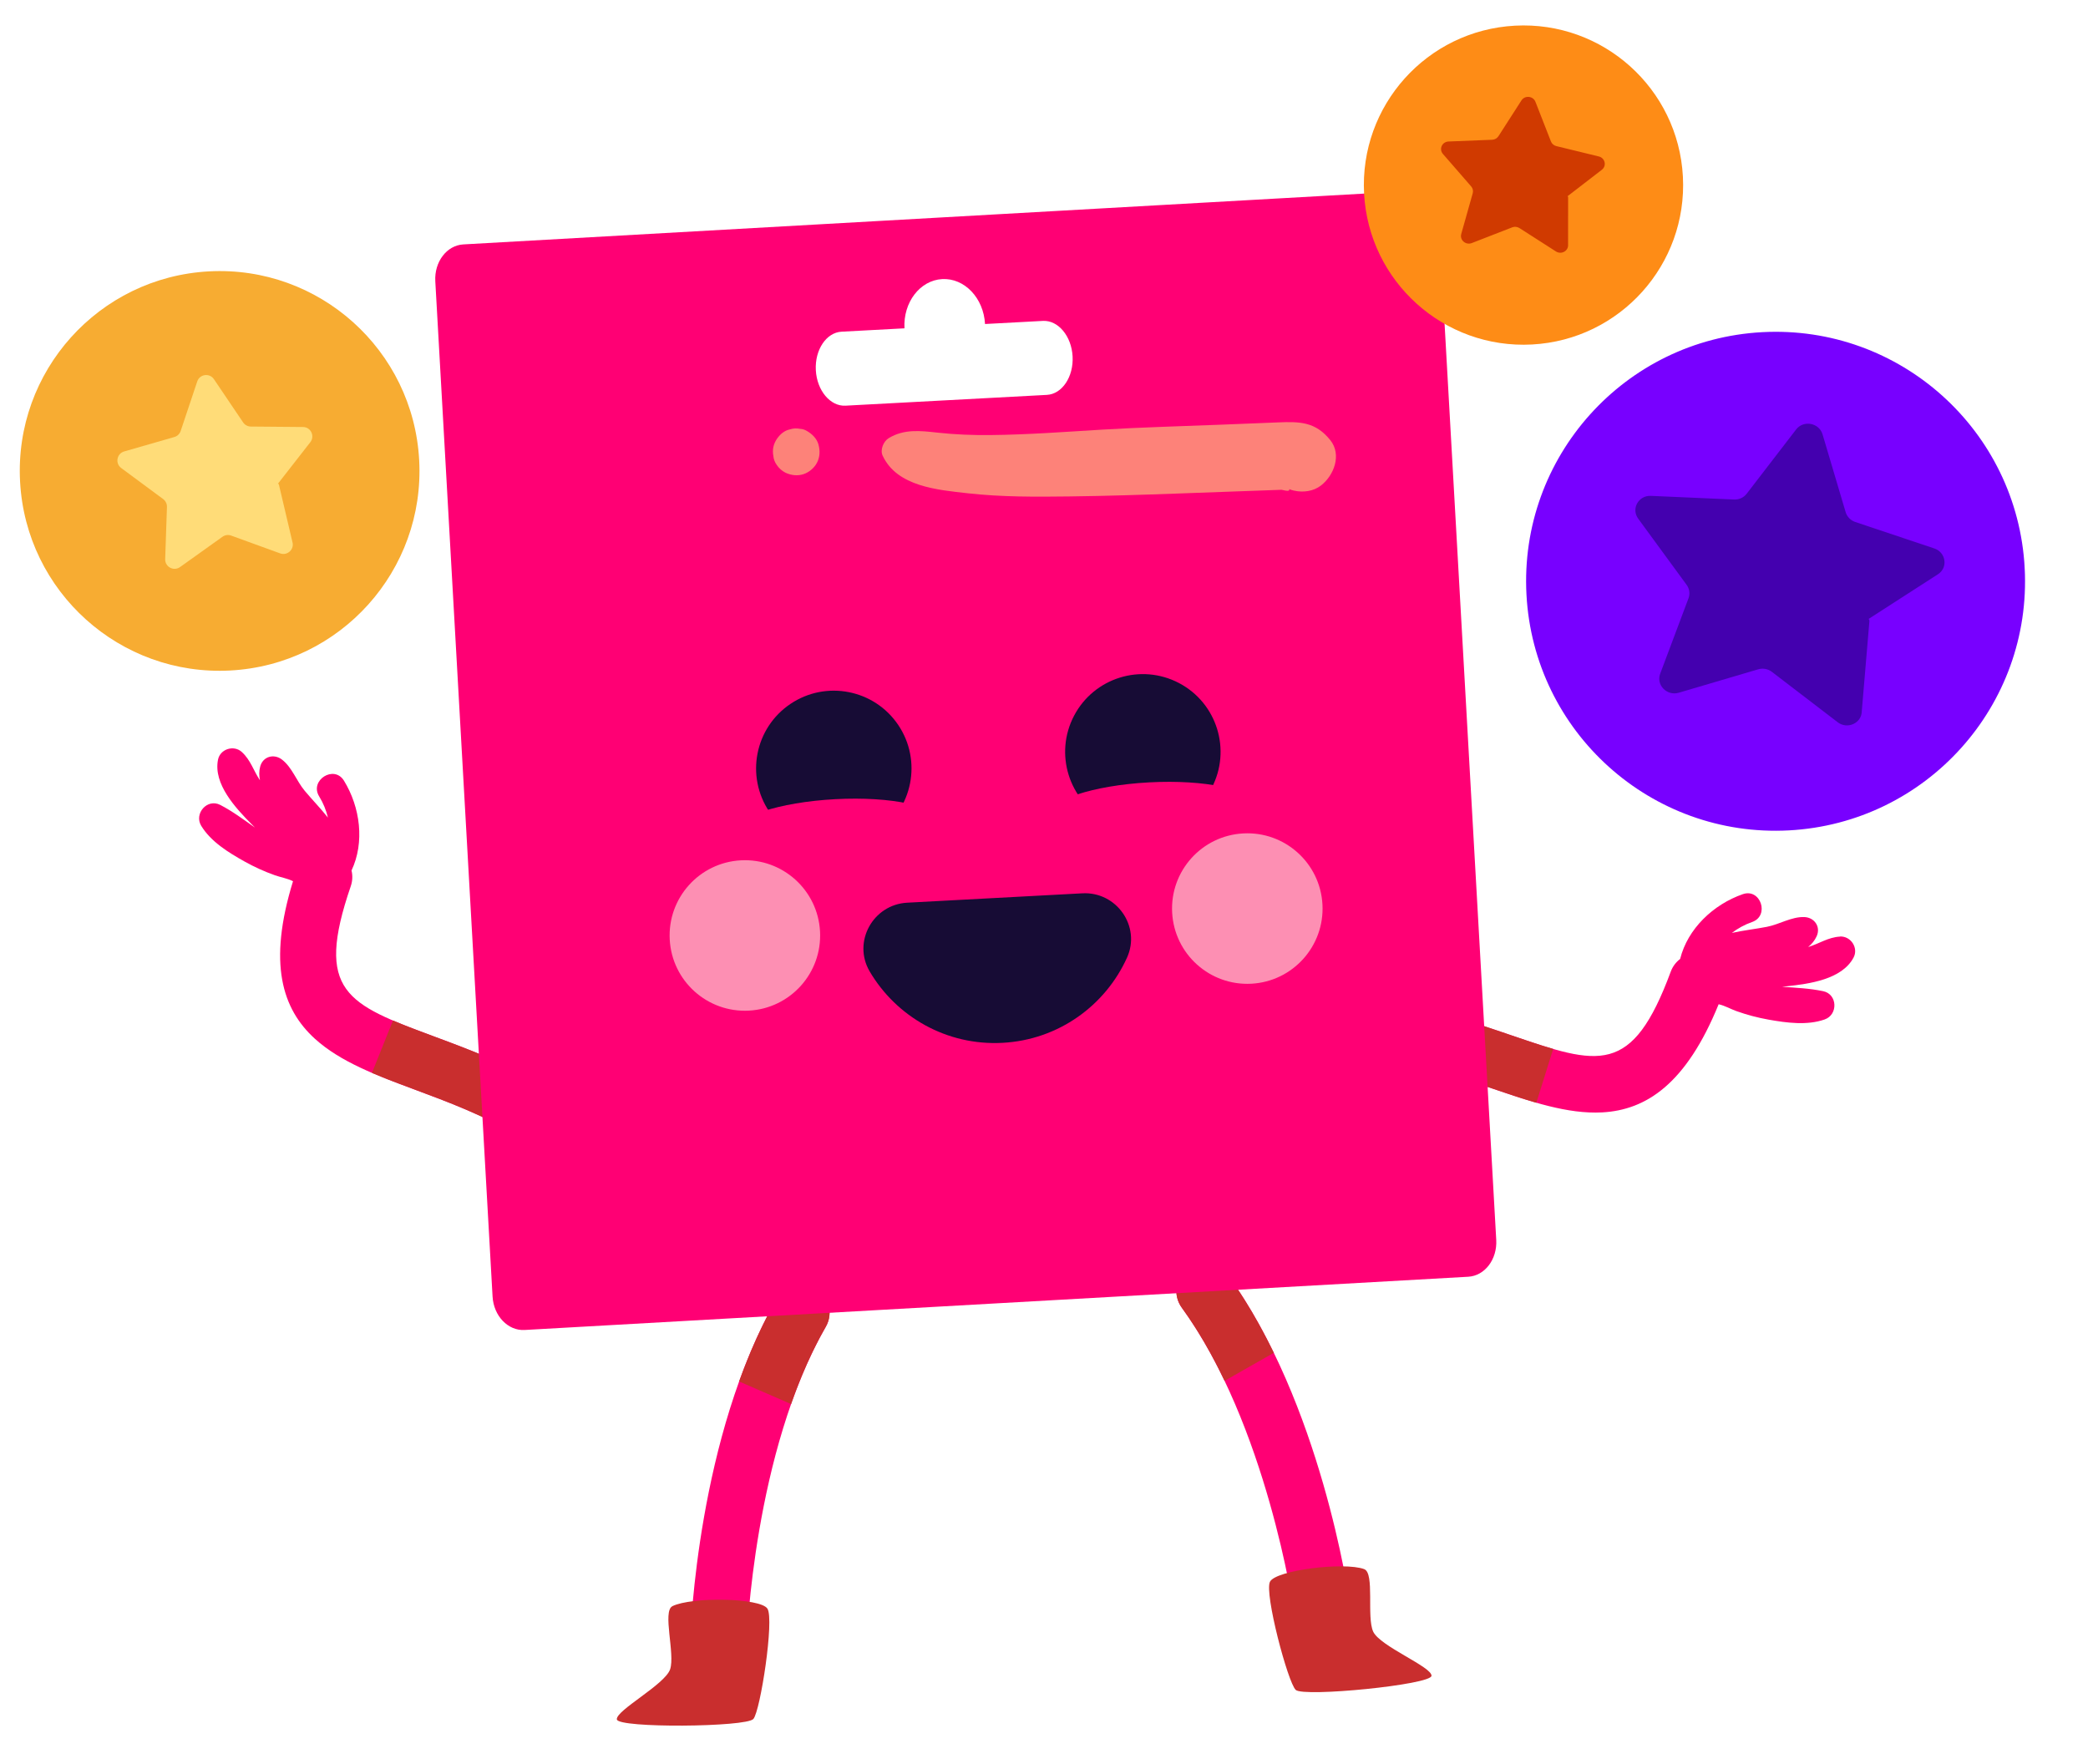 <svg width="329" height="278" viewBox="0 0 329 278" fill="none" xmlns="http://www.w3.org/2000/svg">
<g clip-path="url(#clip0_217_3483)">
<path d="M111.784 262.552C109.979 261.937 108.709 260.201 108.77 258.195C108.813 256.9 109.941 226.282 122.405 204.602C123.629 202.472 126.355 201.737 128.482 202.961C130.612 204.186 131.347 206.907 130.123 209.038C118.777 228.77 117.677 258.191 117.666 258.487C117.586 260.941 115.528 262.867 113.074 262.787C112.623 262.772 112.192 262.691 111.784 262.552Z" fill="#FF0074"/>
<path d="M105.946 253.07C108.978 251.577 119.828 251.746 120.923 253.464C122.019 255.178 119.819 269.54 118.708 270.842C117.593 272.14 97.39 272.318 97.196 270.914C97.005 269.505 104.767 265.432 105.587 263.023C106.404 260.614 104.336 253.868 105.951 253.074L105.946 253.07Z" fill="#C92E2E"/>
<path d="M128.481 202.962C126.355 201.737 123.633 202.472 122.405 204.602C120.037 208.721 118.079 213.164 116.459 217.665L124.649 221.226C126.137 216.989 127.941 212.835 130.122 209.038C131.346 206.908 130.612 204.186 128.481 202.962Z" fill="#C92E2E"/>
<path d="M210.158 257.282C211.888 256.478 212.965 254.617 212.689 252.628C212.509 251.345 208.116 221.023 193.407 200.799C191.962 198.811 189.178 198.372 187.19 199.817C185.202 201.261 184.763 204.046 186.208 206.034C199.596 224.441 203.833 253.575 203.876 253.869C204.218 256.301 206.47 257.995 208.901 257.653C209.348 257.591 209.768 257.465 210.158 257.282Z" fill="#FF0074"/>
<path d="M214.949 247.231C211.776 246.071 201.006 247.398 200.104 249.223C199.198 251.044 202.919 265.089 204.163 266.264C205.41 267.436 225.516 265.455 225.56 264.038C225.599 262.617 217.447 259.396 216.373 257.088C215.304 254.781 216.64 247.852 214.949 247.235L214.949 247.231Z" fill="#C92E2E"/>
<path d="M187.186 199.818C189.17 198.373 191.958 198.812 193.403 200.8C196.197 204.642 198.618 208.85 200.71 213.153L192.948 217.568C191.016 213.514 188.778 209.577 186.204 206.035C184.759 204.047 185.198 201.262 187.186 199.818Z" fill="#C92E2E"/>
<path d="M289.92 147.574C288.06 147.674 286.657 148.684 284.905 149.216C285.465 148.763 285.928 148.211 286.244 147.521C286.933 146.011 285.877 144.541 284.282 144.492C282.272 144.431 280.383 145.651 278.393 146.034C276.566 146.386 274.708 146.589 272.887 146.991C273.826 146.279 274.879 145.692 276.072 145.274C278.877 144.297 277.426 139.906 274.606 140.888C269.951 142.51 265.911 146.345 264.735 151.092C264.088 151.588 263.567 152.259 263.261 153.079C257.144 169.623 251.953 167.848 238.078 163.107C232.52 161.209 226.22 159.055 218.851 157.95C216.42 157.588 214.156 159.262 213.79 161.689C213.424 164.12 215.103 166.384 217.53 166.75C224.105 167.736 230.001 169.751 235.199 171.526C241.173 173.567 247.006 175.562 252.443 175.271C259.399 174.898 265.697 170.777 270.801 158.232C271.77 158.445 272.738 159.005 273.597 159.309C275.248 159.901 276.944 160.348 278.668 160.656C281.514 161.161 284.745 161.6 287.512 160.625C289.637 159.876 289.541 156.651 287.273 156.173C285.122 155.719 282.961 155.638 280.794 155.478C281.039 155.453 281.28 155.428 281.525 155.4C285.077 155.021 290.224 154.33 292.058 150.879C292.872 149.347 291.618 147.468 289.911 147.559L289.92 147.574Z" fill="#FF0074"/>
<path d="M244.731 165.274C242.755 164.703 240.561 163.955 238.086 163.111C232.527 161.213 226.228 159.058 218.858 157.953C216.428 157.591 214.164 159.266 213.798 161.693C213.432 164.124 215.11 166.388 217.537 166.754C224.112 167.74 230.008 169.754 235.206 171.529C237.521 172.321 239.817 173.101 242.074 173.75L244.731 165.27L244.731 165.274Z" fill="#C92E2E"/>
<path d="M38.115 118.499C39.49 119.752 39.941 121.424 40.961 122.946C40.816 122.242 40.804 121.52 40.995 120.787C41.417 119.18 43.164 118.709 44.428 119.68C46.024 120.906 46.716 123.045 48.014 124.599C49.206 126.027 50.516 127.36 51.67 128.821C51.394 127.675 50.949 126.553 50.288 125.477C48.733 122.945 52.634 120.463 54.197 123.006C56.776 127.206 57.479 132.733 55.389 137.152C55.578 137.946 55.554 138.797 55.272 139.623C49.539 156.305 54.683 158.214 68.428 163.323C73.933 165.37 80.172 167.685 86.583 171.495C88.696 172.751 89.388 175.483 88.136 177.596C86.88 179.709 84.149 180.405 82.036 179.149C76.32 175.752 70.481 173.585 65.329 171.668C59.409 169.471 53.633 167.323 49.606 163.658C44.456 158.969 42.183 151.792 46.17 138.846C45.284 138.397 44.179 138.218 43.32 137.91C41.67 137.325 40.07 136.6 38.539 135.743C36.014 134.333 33.235 132.628 31.708 130.122C30.536 128.2 32.651 125.76 34.708 126.827C36.662 127.837 38.386 129.141 40.164 130.388C39.993 130.212 39.818 130.041 39.647 129.865C37.135 127.327 33.586 123.533 34.35 119.701C34.689 118.002 36.849 117.336 38.111 118.492L38.115 118.499Z" fill="#FF0074"/>
<path d="M61.913 160.795C63.806 161.605 65.976 162.412 68.428 163.323C73.933 165.37 80.172 167.685 86.582 171.495C88.696 172.751 89.388 175.483 88.136 177.596C86.88 179.709 84.149 180.405 82.035 179.149C76.32 175.752 70.481 173.584 65.329 171.668C63.034 170.814 60.766 169.971 58.609 169.044L61.917 160.799L61.913 160.795Z" fill="#C92E2E"/>
<path d="M226.736 35.394C226.565 32.338 224.308 29.978 221.701 30.122L73.001 38.51C70.394 38.658 68.418 41.256 68.589 44.311L77.612 204.283C77.784 207.339 80.041 209.698 82.648 209.555L231.348 201.166C233.955 201.019 235.931 198.421 235.759 195.365L226.736 35.394ZM164.955 62.219L133.223 63.919C130.823 64.048 128.719 61.53 128.547 58.324C128.376 55.118 130.198 52.39 132.599 52.262L142.515 51.731C142.296 47.635 144.959 44.162 148.464 43.974C151.969 43.787 154.988 46.955 155.208 51.051L164.33 50.562C166.731 50.433 168.835 52.951 169.006 56.157C169.178 59.363 167.355 62.091 164.955 62.219Z" fill="#FF0074"/>
<path d="M209.612 69.349C207.28 66.451 204.832 66.413 201.359 66.553C198.473 66.669 195.588 66.785 192.702 66.901C186.313 67.159 179.915 67.317 173.536 67.701C167.713 68.052 161.907 68.49 156.072 68.548C153.263 68.576 150.507 68.473 147.714 68.165C145.007 67.868 142.441 67.563 140.02 69.043C139.208 69.54 138.649 70.866 139.071 71.782C141.341 76.679 147.744 77.189 152.503 77.723C157.826 78.318 163.17 78.286 168.516 78.219C174.296 78.148 180.066 77.962 185.842 77.752C188.728 77.647 191.615 77.543 194.501 77.438C196.151 77.377 197.798 77.319 199.449 77.262C200.274 77.233 201.099 77.2 201.924 77.171C202.879 77.412 203.277 77.376 203.13 77.068C203.366 77.163 203.612 77.243 203.877 77.301C205.329 77.624 206.93 77.43 208.134 76.504C210.183 74.925 211.462 71.65 209.607 69.342L209.612 69.349Z" fill="#FD8279"/>
<path d="M128.963 70.024C128.698 69.096 127.964 68.377 127.15 67.909C126.812 67.704 126.456 67.589 126.078 67.571C125.53 67.454 124.985 67.483 124.453 67.658C123.597 67.834 122.921 68.421 122.439 69.115C121.853 69.962 121.667 70.868 121.86 71.881C121.909 72.37 122.079 72.819 122.371 73.23C122.726 73.769 123.191 74.186 123.764 74.482C124.667 74.899 125.662 75.023 126.626 74.702C127.506 74.409 128.315 73.716 128.74 72.889C129.203 71.987 129.23 70.982 128.96 70.028L128.963 70.024Z" fill="#FD8279"/>
<path d="M141.541 114.24C137.768 108.627 130.162 107.135 124.55 110.908C118.937 114.681 117.445 122.287 121.218 127.9C124.991 133.512 132.597 135.004 138.21 131.231C143.822 127.458 145.314 119.852 141.541 114.24Z" fill="#170C35"/>
<path d="M169.244 112.756C172.396 106.772 179.799 104.476 185.782 107.628C191.766 110.78 194.062 118.183 190.91 124.167C187.758 130.15 180.355 132.446 174.372 129.294C168.388 126.142 166.092 118.739 169.244 112.756Z" fill="#170C35"/>
<path d="M157.969 164.311C166.793 163.838 174.178 158.42 177.582 150.885C179.803 145.974 175.935 140.463 170.552 140.752L142.938 142.231C137.555 142.519 134.302 148.412 137.031 153.057C141.22 160.182 149.142 164.784 157.965 164.311L157.969 164.311Z" fill="#170C35"/>
<path d="M129.21 146.761C129.56 153.299 124.544 158.886 118.003 159.237C111.461 159.587 105.877 154.572 105.527 148.03C105.176 141.488 110.192 135.905 116.734 135.554C123.276 135.204 128.859 140.219 129.21 146.761Z" fill="#FD8FB3"/>
<path d="M184.693 143.79C185.043 150.328 190.627 155.347 197.169 154.997C203.71 154.646 208.726 149.063 208.376 142.521C208.025 135.979 202.442 130.964 195.9 131.314C189.358 131.664 184.342 137.248 184.693 143.79Z" fill="#FD8FB3"/>
<path d="M312.62 98.403C314.704 97.957 316.198 96.139 316.265 94.009C316.298 92.98 316.285 91.939 316.229 90.888C316.184 90.048 316.112 89.214 316.01 88.392C315.761 86.317 314.086 84.704 312.011 84.446L309.208 84.1C307.602 83.901 306.22 82.871 305.567 81.391C305.418 81.049 305.262 80.712 305.098 80.378C304.39 78.928 304.49 77.215 305.367 75.857L306.898 73.49C308.038 71.729 307.863 69.404 306.432 67.874C305.134 66.486 303.731 65.203 302.238 64.034C300.588 62.741 298.255 62.77 296.602 64.058L294.376 65.793C293.098 66.788 291.396 67.033 289.889 66.453C289.543 66.321 289.198 66.193 288.845 66.074C287.318 65.552 286.176 64.267 285.837 62.685L285.247 59.925C284.801 57.842 282.983 56.347 280.852 56.28C279.824 56.247 278.782 56.26 277.732 56.317C276.892 56.362 276.061 56.433 275.236 56.535C273.161 56.785 271.547 58.459 271.289 60.534L270.943 63.337C270.745 64.944 269.715 66.326 268.235 66.978C267.893 67.127 267.555 67.284 267.222 67.448C265.772 68.156 264.059 68.055 262.7 67.178L260.334 65.647C258.573 64.507 256.248 64.682 254.717 66.114C253.329 67.411 252.047 68.814 250.877 70.307C249.585 71.957 249.614 74.29 250.902 75.944L252.637 78.17C253.632 79.447 253.877 81.149 253.296 82.657C253.165 83.002 253.037 83.348 252.918 83.7C252.396 85.228 251.111 86.37 249.529 86.708L246.769 87.298C244.685 87.744 243.191 89.563 243.124 91.693C243.091 92.722 243.104 93.763 243.16 94.814C243.205 95.653 243.277 96.484 243.379 97.309C243.628 99.384 245.303 100.998 247.378 101.256L250.181 101.602C251.787 101.8 253.169 102.83 253.822 104.31C253.971 104.652 254.127 104.99 254.291 105.324C255 106.774 254.899 108.487 254.022 109.845L252.491 112.211C251.351 113.972 251.526 116.297 252.958 117.828C254.255 119.216 255.658 120.498 257.151 121.668C258.801 122.96 261.134 122.931 262.787 121.643L265.013 119.909C266.291 118.913 267.993 118.668 269.501 119.249C269.846 119.381 270.191 119.508 270.544 119.628C272.072 120.15 273.213 121.435 273.552 123.016L274.142 125.776C274.588 127.86 276.406 129.355 278.537 129.421C279.565 129.455 280.607 129.441 281.657 129.385C282.497 129.34 283.332 129.268 284.153 129.167C286.228 128.917 287.842 127.242 288.1 125.167L288.446 122.364C288.644 120.758 289.674 119.376 291.154 118.724C291.496 118.575 291.834 118.418 292.167 118.254C293.618 117.546 295.33 117.646 296.689 118.523L299.055 120.054C300.816 121.194 303.141 121.02 304.672 119.588C306.06 118.291 307.342 116.887 308.512 115.394C309.804 113.744 309.775 111.412 308.487 109.758L306.752 107.532C305.757 106.255 305.512 104.553 306.093 103.045C306.224 102.699 306.352 102.354 306.472 102.005C306.994 100.478 308.278 99.336 309.86 98.997L312.62 98.407L312.62 98.403ZM280.352 105.097C273.588 105.459 267.807 100.269 267.445 93.501C267.082 86.733 272.272 80.956 279.04 80.593C285.808 80.231 291.585 85.421 291.948 92.189C292.31 98.957 287.121 104.734 280.352 105.097Z" fill="#FEDA56"/>
<path d="M261.309 32.738C262.643 32.451 263.604 31.288 263.646 29.921C263.668 29.262 263.66 28.593 263.624 27.922C263.595 27.381 263.547 26.849 263.484 26.322C263.324 24.992 262.25 23.958 260.922 23.794L259.126 23.571C258.096 23.442 257.211 22.786 256.791 21.835C256.694 21.617 256.594 21.4 256.491 21.186C256.037 20.257 256.101 19.157 256.662 18.289L257.642 16.771C258.374 15.643 258.26 14.154 257.342 13.172C256.51 12.282 255.612 11.461 254.656 10.709C253.597 9.881 252.106 9.899 251.046 10.725L249.618 11.836C248.798 12.472 247.71 12.631 246.741 12.26C246.521 12.175 246.297 12.095 246.074 12.015C245.094 11.679 244.362 10.856 244.146 9.845L243.767 8.077C243.48 6.743 242.317 5.782 240.95 5.74C240.291 5.718 239.622 5.726 238.951 5.762C238.411 5.791 237.879 5.839 237.351 5.902C236.022 6.062 234.987 7.136 234.824 8.464L234.601 10.26C234.471 11.29 233.815 12.175 232.864 12.595C232.646 12.691 232.429 12.792 232.215 12.895C231.286 13.349 230.186 13.285 229.318 12.724L227.8 11.744C226.673 11.012 225.183 11.126 224.201 12.044C223.311 12.876 222.49 13.774 221.738 14.729C220.91 15.785 220.929 17.28 221.754 18.34L222.865 19.768C223.502 20.588 223.66 21.676 223.289 22.645C223.204 22.865 223.124 23.089 223.044 23.312C222.708 24.292 221.886 25.024 220.874 25.24L219.106 25.619C217.772 25.906 216.811 27.069 216.769 28.436C216.747 29.095 216.756 29.764 216.792 30.435C216.821 30.975 216.868 31.507 216.931 32.035C217.091 33.364 218.165 34.399 219.493 34.562L221.289 34.785C222.319 34.915 223.204 35.571 223.624 36.522C223.721 36.739 223.821 36.957 223.925 37.171C224.378 38.1 224.314 39.2 223.753 40.068L222.769 41.586C222.037 42.714 222.152 44.203 223.069 45.185C223.902 46.075 224.799 46.896 225.755 47.644C226.81 48.472 228.305 48.454 229.365 47.628L230.794 46.517C231.613 45.881 232.701 45.723 233.67 46.094C233.89 46.178 234.114 46.258 234.337 46.339C235.317 46.675 236.049 47.497 236.265 48.508L236.644 50.276C236.931 51.611 238.094 52.571 239.461 52.613C240.12 52.632 240.789 52.627 241.46 52.591C242 52.562 242.532 52.514 243.06 52.451C244.39 52.292 245.424 51.217 245.588 49.889L245.811 48.093C245.94 47.063 246.596 46.178 247.547 45.758C247.765 45.662 247.982 45.562 248.196 45.458C249.125 45.004 250.225 45.068 251.093 45.63L252.611 46.61C253.738 47.341 255.228 47.227 256.21 46.309C257.1 45.477 257.921 44.579 258.669 43.62C259.497 42.564 259.479 41.069 258.653 40.01L257.542 38.581C256.906 37.761 256.747 36.674 257.118 35.704C257.203 35.484 257.283 35.261 257.363 35.037C257.699 34.058 258.521 33.325 259.533 33.11L261.301 32.731L261.309 32.738ZM240.63 37.026C236.293 37.258 232.592 33.93 232.36 29.597C232.128 25.264 235.456 21.559 239.789 21.327C244.122 21.095 247.827 24.423 248.059 28.756C248.291 33.089 244.963 36.794 240.63 37.026Z" fill="#FEDA56"/>
<path d="M60.287 78.559C61.937 78.205 63.121 76.769 63.173 75.082C63.199 74.265 63.189 73.442 63.145 72.61C63.109 71.943 63.051 71.289 62.973 70.635C62.774 68.992 61.452 67.713 59.81 67.513L57.592 67.239C56.322 67.081 55.229 66.266 54.712 65.098C54.594 64.827 54.468 64.561 54.339 64.295C53.777 63.148 53.858 61.79 54.551 60.719L55.766 58.846C56.668 57.452 56.531 55.613 55.397 54.401C54.373 53.302 53.261 52.289 52.077 51.36C50.772 50.338 48.927 50.36 47.617 51.38L45.852 52.751C44.84 53.536 43.494 53.735 42.3 53.272C42.029 53.167 41.754 53.067 41.476 52.97C40.266 52.558 39.365 51.537 39.098 50.29L38.631 48.104C38.277 46.454 36.841 45.27 35.154 45.218C34.337 45.192 33.515 45.202 32.683 45.246C32.015 45.282 31.357 45.34 30.707 45.417C29.064 45.617 27.785 46.939 27.585 48.58L27.312 50.798C27.153 52.068 26.338 53.162 25.17 53.678C24.899 53.797 24.633 53.922 24.367 54.052C23.22 54.613 21.862 54.532 20.791 53.84L18.919 52.629C17.524 51.727 15.686 51.864 14.473 52.998C13.375 54.026 12.361 55.133 11.432 56.318C10.41 57.622 10.432 59.467 11.452 60.778L12.823 62.542C13.608 63.554 13.807 64.901 13.345 66.095C13.24 66.366 13.139 66.64 13.043 66.918C12.63 68.129 11.61 69.029 10.363 69.296L8.176 69.763C6.526 70.117 5.342 71.553 5.29 73.241C5.265 74.057 5.274 74.88 5.319 75.712C5.354 76.379 5.413 77.037 5.49 77.687C5.689 79.33 7.011 80.609 8.653 80.809L10.871 81.083C12.141 81.242 13.234 82.052 13.751 83.225C13.869 83.495 13.995 83.761 14.124 84.027C14.686 85.174 14.605 86.532 13.912 87.604L12.701 89.476C11.799 90.87 11.936 92.709 13.07 93.921C14.098 95.02 15.206 96.033 16.39 96.962C17.695 97.984 19.539 97.962 20.85 96.942L22.615 95.571C23.626 94.786 24.973 94.587 26.167 95.05C26.438 95.155 26.713 95.255 26.991 95.352C28.201 95.764 29.102 96.785 29.369 98.032L29.836 100.218C30.189 101.868 31.626 103.053 33.313 103.104C34.13 103.13 34.952 103.12 35.784 103.076C36.448 103.04 37.11 102.982 37.759 102.905C39.402 102.705 40.681 101.383 40.882 99.742L41.155 97.523C41.314 96.254 42.125 95.16 43.297 94.644C43.567 94.525 43.834 94.4 44.1 94.27C45.246 93.709 46.605 93.79 47.676 94.482L49.548 95.693C50.943 96.596 52.781 96.459 53.993 95.325C55.092 94.297 56.106 93.189 57.034 92.004C58.057 90.7 58.035 88.855 57.015 87.544L55.643 85.78C54.858 84.768 54.659 83.421 55.122 82.227C55.227 81.956 55.328 81.682 55.424 81.404C55.84 80.193 56.857 79.293 58.104 79.026L60.291 78.559L60.287 78.559ZM34.747 83.857C29.394 84.144 24.821 80.036 24.534 74.683C24.247 69.329 28.355 64.752 33.708 64.466C39.061 64.179 43.635 68.287 43.922 73.644C44.209 79.001 40.1 83.57 34.747 83.857Z" fill="#F7AC32"/>
<path d="M132.068 134.74C140.963 134.264 148.068 131.903 147.937 129.468C147.807 127.032 140.49 125.444 131.596 125.92C122.701 126.397 115.596 128.758 115.726 131.193C115.857 133.628 123.173 135.217 132.068 134.74Z" fill="#FF0074"/>
<path d="M181.535 132.091C190.43 131.614 197.535 129.254 197.404 126.818C197.274 124.383 189.957 122.795 181.062 123.271C172.168 123.748 165.063 126.108 165.193 128.544C165.324 130.979 172.64 132.567 181.535 132.091Z" fill="#FF0074"/>
<path d="M36.291 105.645C53.657 104.715 66.981 89.883 66.051 72.517C65.121 55.151 50.288 41.827 32.922 42.757C15.556 43.687 2.233 58.519 3.163 75.885C4.093 93.251 18.925 106.575 36.291 105.645Z" fill="#F7AC32"/>
<path d="M241.398 54.279C255.269 53.536 265.912 41.688 265.169 27.817C264.426 13.945 252.578 3.302 238.707 4.045C224.835 4.788 214.192 16.636 214.935 30.507C215.678 44.379 227.526 55.022 241.398 54.279Z" fill="#FE8C16"/>
<path d="M281.874 130.838C303.552 129.677 320.184 111.162 319.023 89.485C317.862 67.807 299.347 51.175 277.669 52.336C255.991 53.497 239.359 72.012 240.521 93.69C241.682 115.368 260.197 132 281.874 130.838Z" fill="#7800FF"/>
<path d="M44.153 87.196L36.423 84.387C35.964 84.22 35.456 84.289 35.06 84.572L28.367 89.349C27.367 90.06 25.985 89.319 26.027 88.094L26.306 79.876C26.322 79.391 26.097 78.926 25.709 78.635L19.098 73.744C18.113 73.016 18.391 71.471 19.569 71.13L27.473 68.857C27.943 68.725 28.312 68.366 28.468 67.904L31.077 60.104C31.464 58.941 33.018 58.727 33.707 59.744L38.31 66.558C38.582 66.963 39.037 67.203 39.522 67.208L47.743 67.279C48.971 67.29 49.65 68.704 48.898 69.671L43.839 76.156C43.54 76.542 43.811 75.923 43.955 76.389L46.066 85.355C46.436 86.524 45.302 87.611 44.149 87.192L44.153 87.196Z" fill="#FFDC78"/>
<path d="M289.547 113.788L279.193 105.859C278.58 105.388 277.772 105.239 277.03 105.46L264.521 109.148C262.655 109.698 260.922 107.93 261.588 106.156L266.054 94.261C266.32 93.554 266.205 92.768 265.757 92.15L258.126 81.722C256.989 80.167 258.167 78.043 260.126 78.13L273.239 78.705C274.014 78.74 274.753 78.4 275.217 77.799L283.008 67.668C284.169 66.156 286.632 66.612 287.176 68.44L290.813 80.694C291.028 81.421 291.598 82.001 292.334 82.247L304.779 86.414C306.635 87.034 306.975 89.442 305.354 90.483L294.492 97.479C293.849 97.894 294.562 97.125 294.556 97.876L293.357 112.049C293.344 113.946 291.091 114.974 289.547 113.792L289.547 113.788Z" fill="#4400AF"/>
<path d="M245.168 39.621L239.418 35.937C239.075 35.721 238.65 35.675 238.273 35.822L231.907 38.297C230.957 38.667 229.974 37.82 230.245 36.863L232.052 30.456C232.159 30.077 232.068 29.67 231.801 29.365L227.359 24.258C226.695 23.497 227.221 22.335 228.246 22.295L235.115 22.02C235.522 22.002 235.891 21.793 236.108 21.459L239.728 15.823C240.268 14.983 241.575 15.113 241.936 16.043L244.374 22.281C244.517 22.65 244.839 22.929 245.237 23.023L251.915 24.65C252.913 24.893 253.194 26.135 252.397 26.751L247.034 30.884C246.717 31.128 247.055 30.694 247.084 31.089L247.079 38.542C247.155 39.534 246.024 40.167 245.168 39.621Z" fill="#D03A00"/>
</g>
<defs>
<clipPath id="clip0_217_3483">
<rect width="314.675" height="260.575" fill="white" transform="translate(0 16.832) rotate(-3.066)"/>
</clipPath>
</defs>
</svg>
